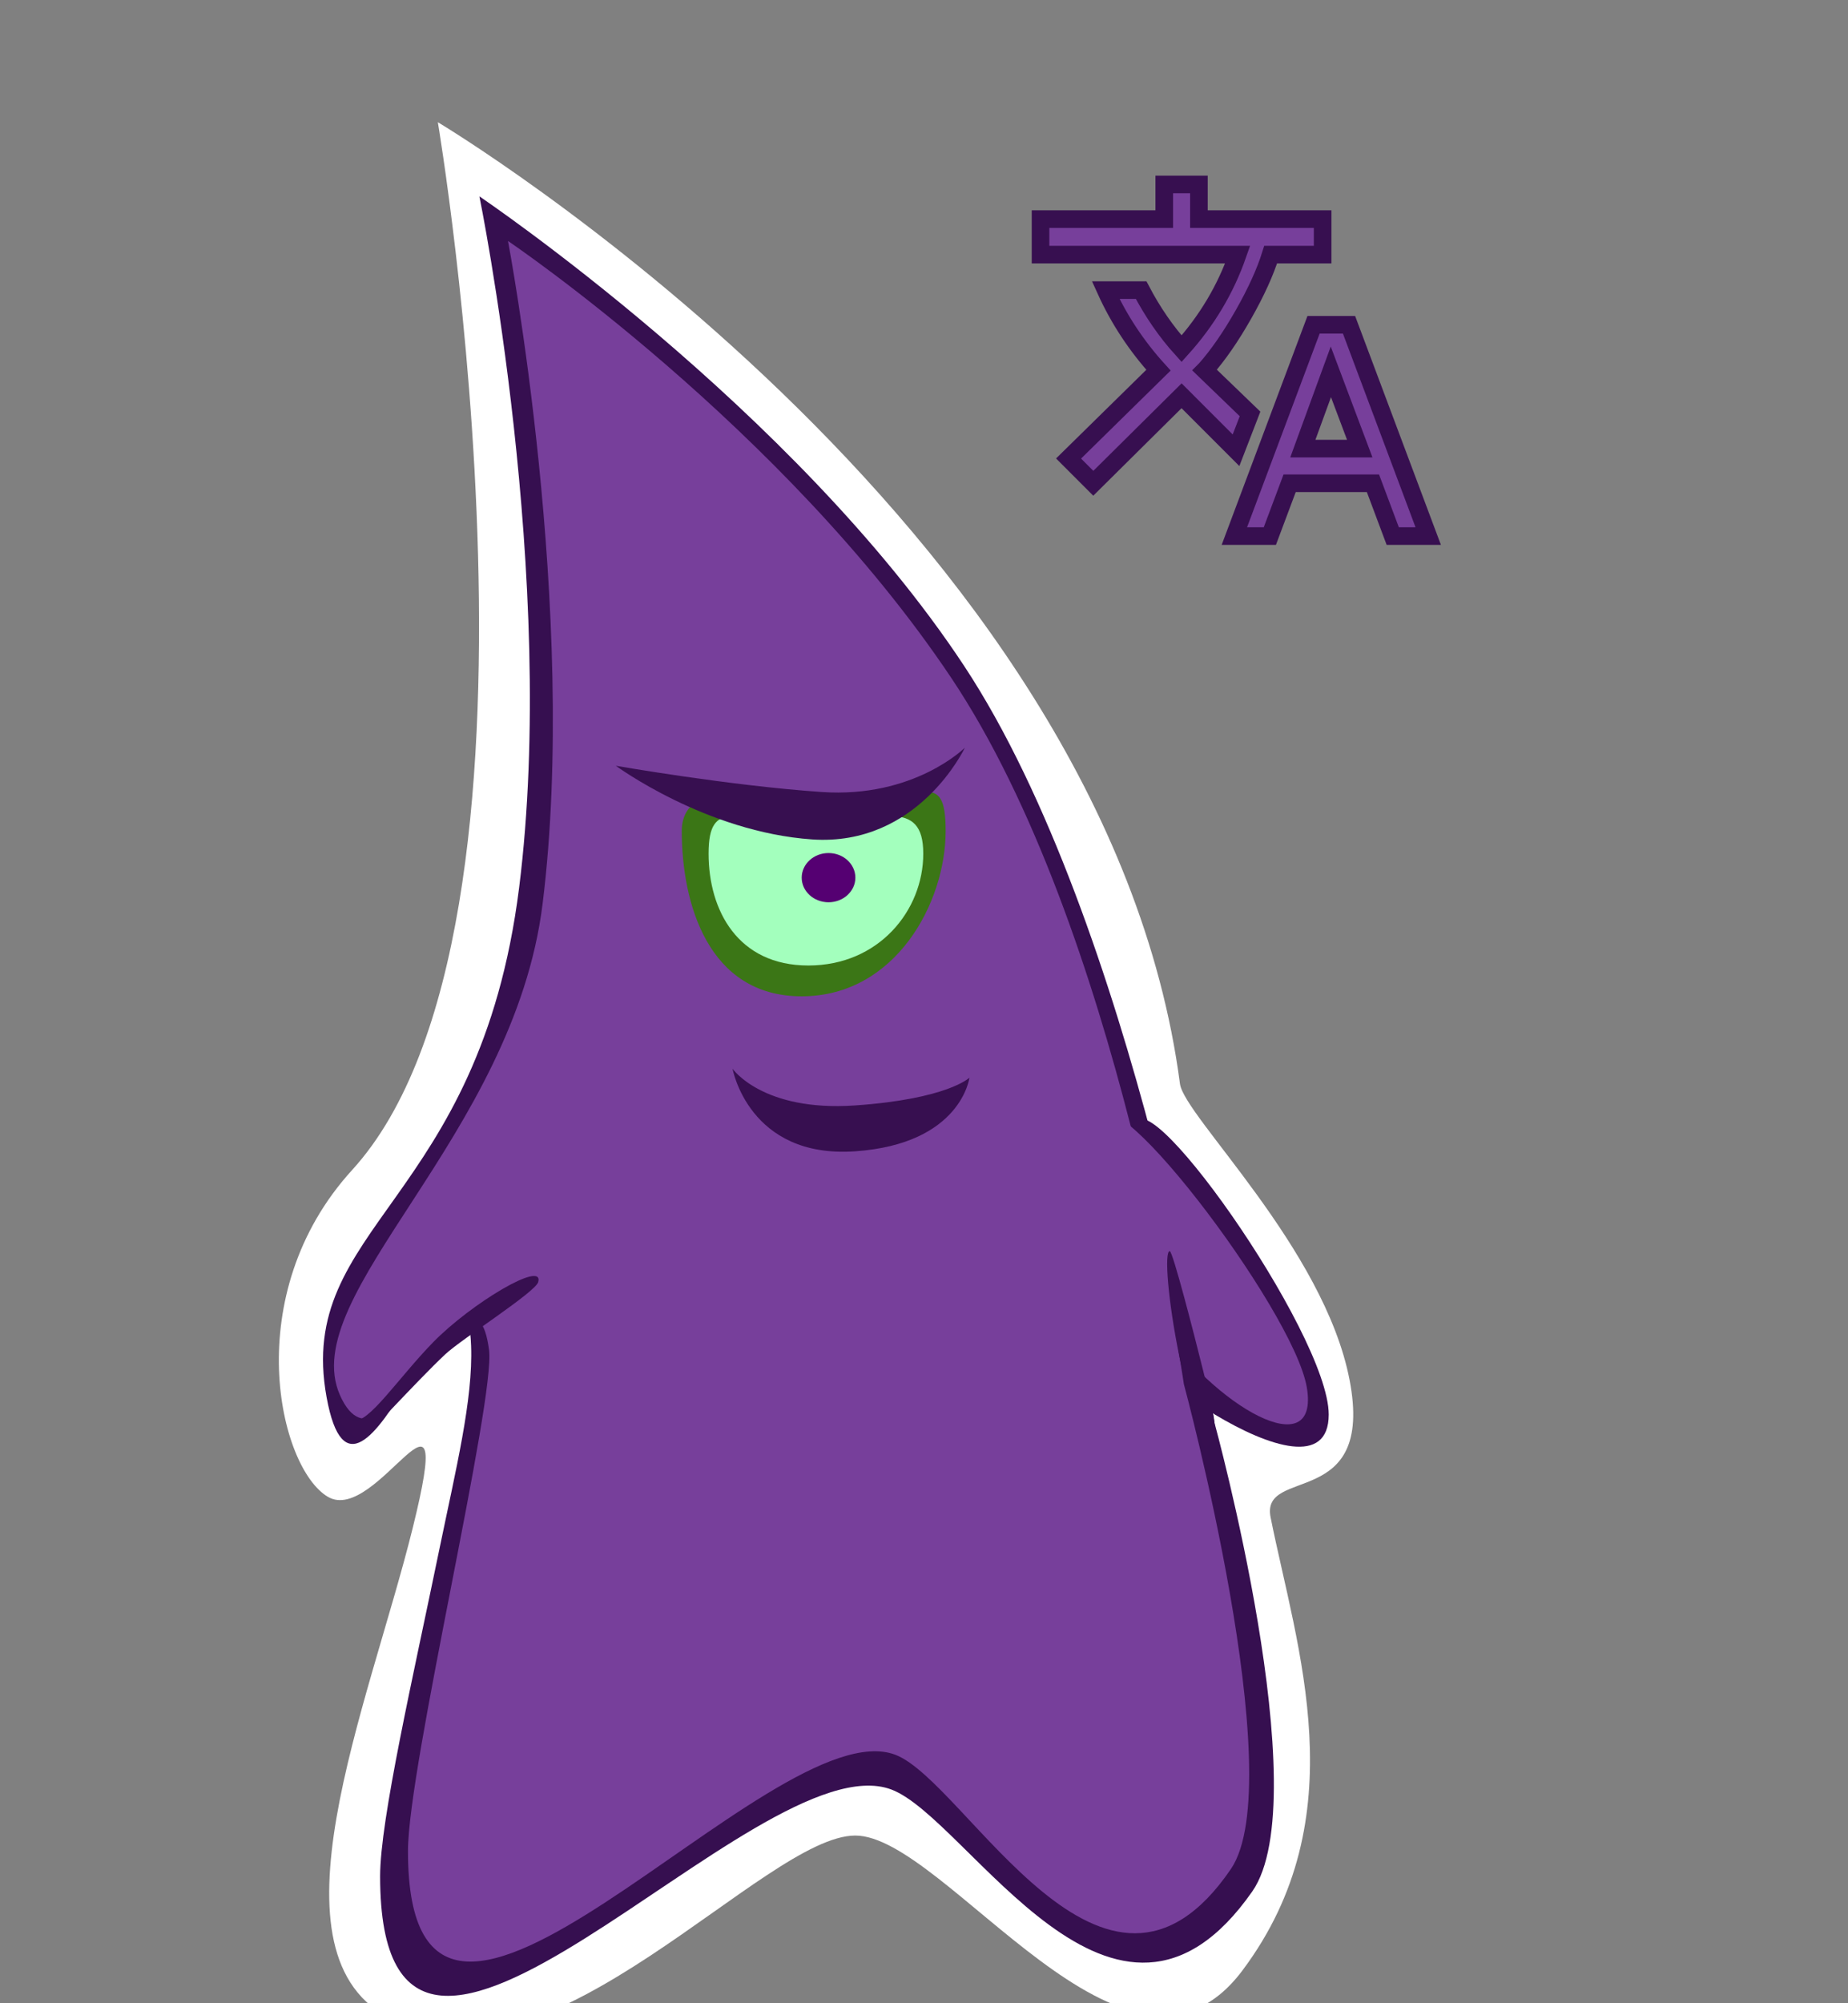 <?xml version="1.0" encoding="UTF-8" standalone="no" ?>
<!DOCTYPE svg PUBLIC "-//W3C//DTD SVG 1.1//EN" "http://www.w3.org/Graphics/SVG/1.1/DTD/svg11.dtd">
<svg xmlns="http://www.w3.org/2000/svg" xmlns:xlink="http://www.w3.org/1999/xlink" version="1.1" width="120" height="130" viewBox="334.28 314.28 120 130" xml:space="preserve">
<rect x="334.28" y="314.28" width="120" height="130" fill="#808080" stroke="none"/>
<desc>Created with Fabric.js 5.2.4</desc>
<defs>
</defs>
<rect x="0" y="0" width="100%" height="100%" fill="transparent"></rect>
<g transform="matrix(Infinity NaN NaN Infinity 0 0)" id="2ec415ec-84b8-4485-9c3b-896dd7b6a9be"  >
</g>
<g transform="matrix(1 0 0 1 60 60)" id="fcebcd29-3339-4bc4-b10f-eaa46d17cb9a"  >
<rect style="stroke: none; stroke-width: 1; stroke-dasharray: none; stroke-linecap: butt; stroke-dashoffset: 0; stroke-linejoin: miter; stroke-miterlimit: 4; fill: rgb(255,255,255); fill-rule: nonzero; opacity: 1; visibility: hidden;" vector-effect="non-scaling-stroke"  x="-60" y="-60" rx="0" ry="0" width="120" height="120" />
</g>
<g transform="matrix(0.39 0 0 0.39 387.27 384.23)"  >
<g style="" vector-effect="non-scaling-stroke"   >
		<g transform="matrix(1 0 0 1 0 0)"  >
<rect style="stroke: none; stroke-width: 1; stroke-dasharray: none; stroke-linecap: butt; stroke-dashoffset: 0; stroke-linejoin: miter; stroke-miterlimit: 4; fill: rgb(255,255,255); fill-rule: nonzero; opacity: 1; visibility: hidden;" vector-effect="non-scaling-stroke"  x="-540" y="-540" rx="0" ry="0" width="1080" height="1080" />
</g>
		<g transform="matrix(0.26 0 0 0.26 0 0.01)"  >
<path style="stroke: none; stroke-width: 1; stroke-dasharray: none; stroke-linecap: butt; stroke-dashoffset: 0; stroke-linejoin: miter; stroke-miterlimit: 4; fill: rgb(255,255,255); fill-rule: evenodd; opacity: 1;" vector-effect="non-scaling-stroke"  transform=" translate(-344.68, -612.22)" d="M 32.106 880.305 C 63.568 898.768 114.825 785.59 86.39 900.252 C 57.955 1014.914 -10.982 1174.419 73.707 1214.989 C 175.311 1263.663 311.74 1097.07 369.794 1097.07 C 427.848 1097.07 544.323 1281.435 617.755 1183.38 C 691.187 1085.325 652.539 977.091 635.778 893.484 C 629.132 860.33 702.642 889.637 686.321 805.384 C 670 721.132 580.456 636.714 577.729 615.983 C 530.353 255.873 102.487 0.549 102.487 0.549 C 102.487 0.549 189.443 515.674 47.595 671.127 C -25.172 750.873 0.643 861.841 32.106 880.305 Z" stroke-linecap="round" />
</g>
		<g transform="matrix(0.26 0 0 0.26 -2.93 3.03)"  >
<path style="stroke: none; stroke-width: 1; stroke-dasharray: none; stroke-linecap: butt; stroke-dashoffset: 0; stroke-linejoin: miter; stroke-miterlimit: 4; fill: rgb(54,15,80); fill-rule: evenodd; opacity: 1;" vector-effect="non-scaling-stroke"  transform=" translate(-304.48, -575.82)" d="M 125.595 442.475 C 150.423 245.375 100.165 4.57441036e-13 100.165 4.57441036e-13 C 100.165 4.57441036e-13 301.911 135.851 410.585 300.505 C 519.258 465.16 570.846 784.67 570.846 784.67 C 570.846 784.67 636.841 1025.112 595.084 1084.849 C 507.186 1210.598 413.35 1038.088 363.955 1019.581 C 277.515 987.194 36.584 1287.425 36.584 1075.097 C 36.584 1038.927 57.566 948.141 74.834 864.385 C 84.974 815.204 96.171 769.991 94.847 735.56 C 91.267 642.495 22.432 878.507 2.321 768.59 C -17.789 658.674 100.165 644.356 125.595 442.475 Z" stroke-linecap="round" />
</g>
		<g transform="matrix(0.26 0 0 0.26 -4.07 3.89)"  >
<path style="stroke: none; stroke-width: 1; stroke-dasharray: none; stroke-linecap: butt; stroke-dashoffset: 0; stroke-linejoin: miter; stroke-miterlimit: 4; fill: rgb(119,63,155); fill-rule: evenodd; opacity: 1;" vector-effect="non-scaling-stroke"  transform=" translate(-300.1, -579.11)" d="M 140.643 452.766 C 163.768 266.758 118.485 28.529 118.485 28.529 C 118.485 28.529 294.672 147.417 402.138 307.832 C 509.603 468.247 551.295 760.095 551.295 760.095 C 551.295 760.095 619.881 1014.041 581.424 1070.444 C 500.471 1189.175 412.108 1014.839 366.616 997.364 C 287.007 966.785 54.429 1259.468 54.429 1058.99 C 54.429 1004.784 110.625 769.975 106.328 738.091 C 96.21 662.999 39.555 831.74 10.914 767.282 C -17.727 702.824 122.113 601.812 140.643 452.766 Z" stroke-linecap="round" />
</g>
		<g transform="matrix(0.26 0 0 0.26 69.18 34.09)"  >
<path style="stroke: none; stroke-width: 1; stroke-dasharray: none; stroke-linecap: butt; stroke-dashoffset: 0; stroke-linejoin: miter; stroke-miterlimit: 4; fill: rgb(55,15,80); fill-rule: evenodd; opacity: 1;" vector-effect="non-scaling-stroke"  transform=" translate(-580.49, -694.71)" d="M 551.284 715.945 C 561.894 731.892 555.921 770.717 569.818 779.049 C 604.514 799.853 642.723 812.419 642.723 779.049 C 642.723 726.814 518.253 551.488 518.253 597.352 C 518.253 615.724 526.489 678.677 551.284 715.945 Z" stroke-linecap="round" />
</g>
		<g transform="matrix(0.26 0 0 0.26 64.48 31.75)"  >
<path style="stroke: none; stroke-width: 1; stroke-dasharray: none; stroke-linecap: butt; stroke-dashoffset: 0; stroke-linejoin: miter; stroke-miterlimit: 4; fill: rgb(119,63,155); fill-rule: evenodd; opacity: 1;" vector-effect="non-scaling-stroke"  transform=" translate(-562.49, -685.76)" d="M 532.768 718.808 C 569.868 774.572 637.185 812.036 628.777 761.761 C 620.369 711.487 495.484 548.324 495.484 594.188 C 495.484 612.56 507.973 681.54 532.768 718.808 Z" stroke-linecap="round" />
</g>
		<g transform="matrix(0.26 0 0 0.26 -62.66 46.73)"  >
<path style="stroke: none; stroke-width: 1; stroke-dasharray: none; stroke-linecap: butt; stroke-dashoffset: 0; stroke-linejoin: miter; stroke-miterlimit: 4; fill: rgb(55,15,80); fill-rule: evenodd; opacity: 1;" vector-effect="non-scaling-stroke"  transform=" translate(-75.83, -743.11)" d="M 20.775 782.389 C 29.953 785.156 49.349 755.385 71.545 732.644 C 95.975 707.614 142.821 679.736 138.908 694.054 C 137.158 700.456 89.819 730.515 79.448 740.214 C 60.975 757.489 25.097 797.296 24.155 796.046 C 21.742 792.847 1.495 776.578 20.775 782.389 Z" stroke-linecap="round" />
</g>
		<g transform="matrix(0.26 0 0 0.26 62.44 45.48)"  >
<path style="stroke: none; stroke-width: 1; stroke-dasharray: none; stroke-linecap: butt; stroke-dashoffset: 0; stroke-linejoin: miter; stroke-miterlimit: 4; fill: rgb(55,15,80); fill-rule: evenodd; opacity: 1;" vector-effect="non-scaling-stroke"  transform=" translate(-554.69, -738.3)" d="M 547.217 741.822 C 539.855 705.914 537.411 674.261 541.047 674.261 C 542.963 674.261 556.499 726.844 562.438 750.755 C 567.767 772.212 573.401 792.309 567.445 796.774 C 561.532 801.207 566.247 803.214 565.304 801.965 C 563.861 800.051 558.178 795.281 547.217 741.822 Z" stroke-linecap="round" />
</g>
		<g transform="matrix(0.26 0 0 0.26 -0.39 -30.61)"  >
<path style="stroke: none; stroke-width: 1; stroke-dasharray: none; stroke-linecap: butt; stroke-dashoffset: 0; stroke-linejoin: miter; stroke-miterlimit: 4; fill: rgb(59,118,22); fill-rule: evenodd; opacity: 1;" vector-effect="non-scaling-stroke"  transform=" translate(-127.13, -93.96)" d="M 119.411 159.477 C 179.519 159.477 211.621 99.591 211.621 53.727 C 211.621 12.153 195.86 33.508 142.268 38.011 C 136.739 38.476 42.639 7.864 42.639 53.727 C 42.639 99.591 59.302 159.477 119.411 159.477 Z" stroke-linecap="round" />
</g>
		<g transform="matrix(0.26 0 0 0.26 -0.02 -31.16)"  >
<path style="stroke: none; stroke-width: 1; stroke-dasharray: none; stroke-linecap: butt; stroke-dashoffset: 0; stroke-linejoin: miter; stroke-miterlimit: 4; fill: rgb(163,255,189); fill-rule: evenodd; opacity: 1;" vector-effect="non-scaling-stroke"  transform=" translate(-128.56, -91.84)" d="M 123.707 139.757 C 168.788 139.757 197.301 104.542 197.301 68.168 C 197.301 31.794 168.788 47.15 123.707 47.15 C 78.626 47.15 59.824 31.794 59.824 68.168 C 59.824 104.542 78.626 139.757 123.707 139.757 Z" stroke-linecap="round" />
</g>
		<g transform="matrix(0.26 0 0 0.26 2.08 -33.32)"  >
<ellipse style="stroke: none; stroke-width: 1; stroke-dasharray: none; stroke-linecap: butt; stroke-dashoffset: 0; stroke-linejoin: miter; stroke-miterlimit: 4; fill: rgb(85,0,114); fill-rule: evenodd; opacity: 1;" vector-effect="non-scaling-stroke"  cx="0" cy="0" rx="17.185" ry="15.75" />
</g>
		<g transform="matrix(-0.26 0 0 -0.26 -4.28 -47.28)"  >
<path style="stroke: none; stroke-width: 1; stroke-dasharray: none; stroke-linecap: butt; stroke-dashoffset: 0; stroke-linejoin: miter; stroke-miterlimit: 4; fill: rgb(55,15,80); fill-rule: evenodd; opacity: 1;" vector-effect="non-scaling-stroke"  transform=" translate(-112.25, -30.15)" d="M 92.252 31.272 C 32.931 27.183 0.495 59.629 0.495 59.629 C 0.495 59.629 30.296 -3.763 98.319 0.927 C 166.342 5.616 224.001 48.069 224.001 48.069 C 224.001 48.069 151.573 35.362 92.252 31.272 Z" stroke-linecap="round" />
</g>
		<g transform="matrix(-0.26 0 0 -0.26 5.82 5.38)"  >
<path style="stroke: none; stroke-width: 1; stroke-dasharray: none; stroke-linecap: butt; stroke-dashoffset: 0; stroke-linejoin: miter; stroke-miterlimit: 4; fill: rgb(55,15,80); fill-rule: evenodd; opacity: 1;" vector-effect="non-scaling-stroke"  transform=" translate(-366.96, -632.8)" d="M 364.41 635.868 C 423.731 631.778 442.812 659.369 442.812 659.369 C 442.812 659.369 432.433 601.818 364.41 606.508 C 296.387 611.197 291.116 653.642 291.116 653.642 C 291.116 653.642 305.089 639.957 364.41 635.868 Z" stroke-linecap="round" />
</g>
		<g transform="matrix(2.93 0 0 2.93 69.65 -119.41)"  >
<path style="stroke: rgb(55,15,80); stroke-width: 1; stroke-dasharray: none; stroke-linecap: butt; stroke-dashoffset: 0; stroke-linejoin: miter; stroke-miterlimit: 4; fill: rgb(119,63,155); fill-rule: nonzero; opacity: 1;" vector-effect="non-scaling-stroke"  transform=" translate(-12, -12)" d="M 15.891 17.016 L 19.125 17.016 L 17.484 12.657 z M 18.516 9.984 L 23.016 21.984 L 21 21.984 L 19.875 18.984 L 15.141 18.984 L 14.016 21.984 L 12 21.984 L 16.5 9.984 L 18.516 9.984 z M 12.891 15.047 L 12.094 17.11 L 9 14.016 L 3.984 18.985 L 2.578 17.579 L 7.687 12.563 Q 5.812 10.5 4.687 8.016 L 6.703 8.016 Q 7.687 9.891 9 11.344 Q 11.156 8.953 12.188 6 L 0.985 6 L 0.985 3.984 L 8.016 3.984 L 8.016 2.015 L 9.985 2.015 L 9.985 3.984 L 17.016 3.984 L 17.016 6 L 14.063 6 Q 13.594 7.5 12.516 9.398 Q 11.438 11.296 10.36 12.515 L 10.313 12.562 z" stroke-linecap="round" />
</g>
</g>
</g>
</svg>
